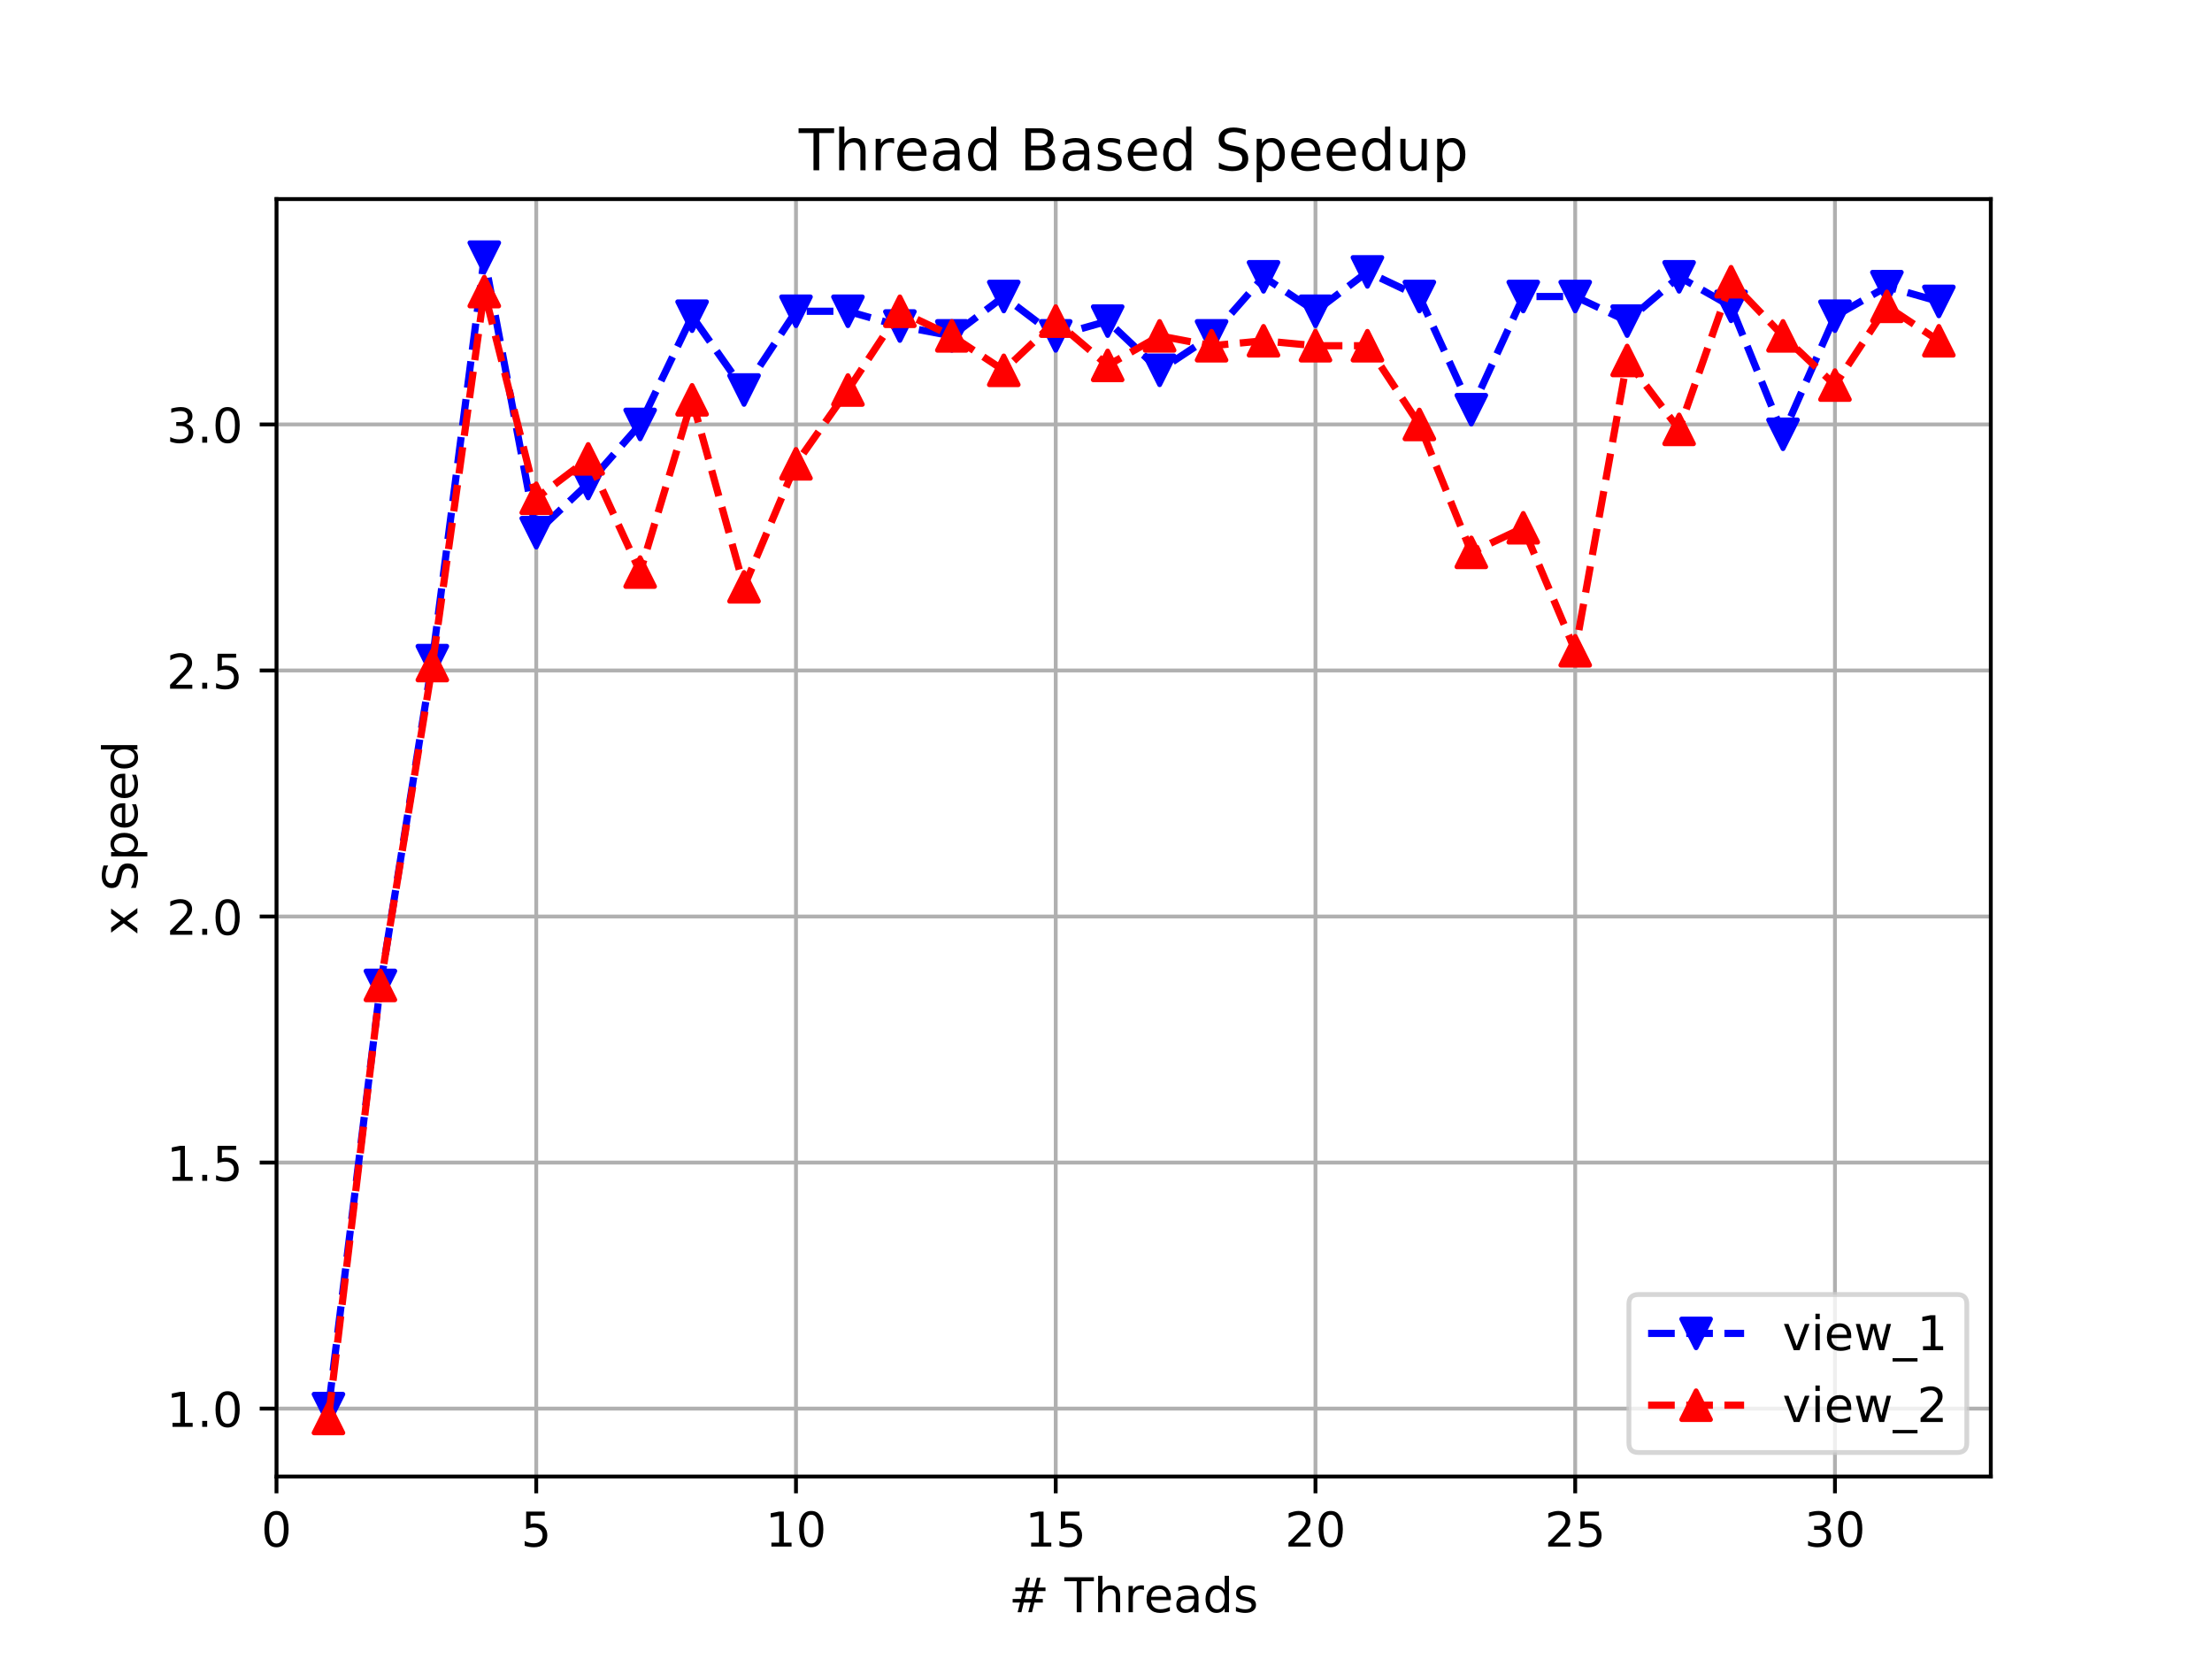<?xml version="1.0" encoding="utf-8" standalone="no"?>
<!DOCTYPE svg PUBLIC "-//W3C//DTD SVG 1.1//EN"
  "http://www.w3.org/Graphics/SVG/1.1/DTD/svg11.dtd">
<!-- Created with matplotlib (https://matplotlib.org/) -->
<svg height="345.6pt" version="1.1" viewBox="0 0 460.8 345.6" width="460.8pt" xmlns="http://www.w3.org/2000/svg" xmlns:xlink="http://www.w3.org/1999/xlink">
 <defs>
  <style type="text/css">
*{stroke-linecap:butt;stroke-linejoin:round;}
  </style>
 </defs>
 <g id="figure_1">
  <g id="patch_1">
   <path d="M 0 345.6 
L 460.8 345.6 
L 460.8 0 
L 0 0 
z
" style="fill:#ffffff;"/>
  </g>
  <g id="axes_1">
   <g id="patch_2">
    <path d="M 57.6 307.584 
L 414.72 307.584 
L 414.72 41.472 
L 57.6 41.472 
z
" style="fill:#ffffff;"/>
   </g>
   <g id="matplotlib.axis_1">
    <g id="xtick_1">
     <g id="line2d_1">
      <path clip-path="url(#pf35f17a733)" d="M 57.6 307.584 
L 57.6 41.472 
" style="fill:none;stroke:#b0b0b0;stroke-linecap:square;stroke-width:0.8;"/>
     </g>
     <g id="line2d_2">
      <defs>
       <path d="M 0 0 
L 0 3.5 
" id="m26d20f71cd" style="stroke:#000000;stroke-width:0.8;"/>
      </defs>
      <g>
       <use style="stroke:#000000;stroke-width:0.8;" x="57.6" xlink:href="#m26d20f71cd" y="307.584"/>
      </g>
     </g>
     <g id="text_1">
      <!-- 0 -->
      <defs>
       <path d="M 31.781 66.406 
Q 24.172 66.406 20.328 58.906 
Q 16.5 51.422 16.5 36.375 
Q 16.5 21.391 20.328 13.891 
Q 24.172 6.391 31.781 6.391 
Q 39.453 6.391 43.281 13.891 
Q 47.125 21.391 47.125 36.375 
Q 47.125 51.422 43.281 58.906 
Q 39.453 66.406 31.781 66.406 
z
M 31.781 74.219 
Q 44.047 74.219 50.516 64.516 
Q 56.984 54.828 56.984 36.375 
Q 56.984 17.969 50.516 8.266 
Q 44.047 -1.422 31.781 -1.422 
Q 19.531 -1.422 13.062 8.266 
Q 6.594 17.969 6.594 36.375 
Q 6.594 54.828 13.062 64.516 
Q 19.531 74.219 31.781 74.219 
z
" id="DejaVuSans-48"/>
      </defs>
      <g transform="translate(54.419 322.182)scale(0.1 -0.1)">
       <use xlink:href="#DejaVuSans-48"/>
      </g>
     </g>
    </g>
    <g id="xtick_2">
     <g id="line2d_3">
      <path clip-path="url(#pf35f17a733)" d="M 111.709 307.584 
L 111.709 41.472 
" style="fill:none;stroke:#b0b0b0;stroke-linecap:square;stroke-width:0.8;"/>
     </g>
     <g id="line2d_4">
      <g>
       <use style="stroke:#000000;stroke-width:0.8;" x="111.709" xlink:href="#m26d20f71cd" y="307.584"/>
      </g>
     </g>
     <g id="text_2">
      <!-- 5 -->
      <defs>
       <path d="M 10.797 72.906 
L 49.516 72.906 
L 49.516 64.594 
L 19.828 64.594 
L 19.828 46.734 
Q 21.969 47.469 24.109 47.828 
Q 26.266 48.188 28.422 48.188 
Q 40.625 48.188 47.75 41.5 
Q 54.891 34.812 54.891 23.391 
Q 54.891 11.625 47.562 5.094 
Q 40.234 -1.422 26.906 -1.422 
Q 22.312 -1.422 17.547 -0.641 
Q 12.797 0.141 7.719 1.703 
L 7.719 11.625 
Q 12.109 9.234 16.797 8.062 
Q 21.484 6.891 26.703 6.891 
Q 35.156 6.891 40.078 11.328 
Q 45.016 15.766 45.016 23.391 
Q 45.016 31 40.078 35.438 
Q 35.156 39.891 26.703 39.891 
Q 22.75 39.891 18.812 39.016 
Q 14.891 38.141 10.797 36.281 
z
" id="DejaVuSans-53"/>
      </defs>
      <g transform="translate(108.528 322.182)scale(0.1 -0.1)">
       <use xlink:href="#DejaVuSans-53"/>
      </g>
     </g>
    </g>
    <g id="xtick_3">
     <g id="line2d_5">
      <path clip-path="url(#pf35f17a733)" d="M 165.818 307.584 
L 165.818 41.472 
" style="fill:none;stroke:#b0b0b0;stroke-linecap:square;stroke-width:0.8;"/>
     </g>
     <g id="line2d_6">
      <g>
       <use style="stroke:#000000;stroke-width:0.8;" x="165.818" xlink:href="#m26d20f71cd" y="307.584"/>
      </g>
     </g>
     <g id="text_3">
      <!-- 10 -->
      <defs>
       <path d="M 12.406 8.297 
L 28.516 8.297 
L 28.516 63.922 
L 10.984 60.406 
L 10.984 69.391 
L 28.422 72.906 
L 38.281 72.906 
L 38.281 8.297 
L 54.391 8.297 
L 54.391 0 
L 12.406 0 
z
" id="DejaVuSans-49"/>
      </defs>
      <g transform="translate(159.456 322.182)scale(0.1 -0.1)">
       <use xlink:href="#DejaVuSans-49"/>
       <use x="63.623" xlink:href="#DejaVuSans-48"/>
      </g>
     </g>
    </g>
    <g id="xtick_4">
     <g id="line2d_7">
      <path clip-path="url(#pf35f17a733)" d="M 219.927 307.584 
L 219.927 41.472 
" style="fill:none;stroke:#b0b0b0;stroke-linecap:square;stroke-width:0.8;"/>
     </g>
     <g id="line2d_8">
      <g>
       <use style="stroke:#000000;stroke-width:0.8;" x="219.927" xlink:href="#m26d20f71cd" y="307.584"/>
      </g>
     </g>
     <g id="text_4">
      <!-- 15 -->
      <g transform="translate(213.565 322.182)scale(0.1 -0.1)">
       <use xlink:href="#DejaVuSans-49"/>
       <use x="63.623" xlink:href="#DejaVuSans-53"/>
      </g>
     </g>
    </g>
    <g id="xtick_5">
     <g id="line2d_9">
      <path clip-path="url(#pf35f17a733)" d="M 274.036 307.584 
L 274.036 41.472 
" style="fill:none;stroke:#b0b0b0;stroke-linecap:square;stroke-width:0.8;"/>
     </g>
     <g id="line2d_10">
      <g>
       <use style="stroke:#000000;stroke-width:0.8;" x="274.036" xlink:href="#m26d20f71cd" y="307.584"/>
      </g>
     </g>
     <g id="text_5">
      <!-- 20 -->
      <defs>
       <path d="M 19.188 8.297 
L 53.609 8.297 
L 53.609 0 
L 7.328 0 
L 7.328 8.297 
Q 12.938 14.109 22.625 23.891 
Q 32.328 33.688 34.812 36.531 
Q 39.547 41.844 41.422 45.531 
Q 43.312 49.219 43.312 52.781 
Q 43.312 58.594 39.234 62.25 
Q 35.156 65.922 28.609 65.922 
Q 23.969 65.922 18.812 64.312 
Q 13.672 62.703 7.812 59.422 
L 7.812 69.391 
Q 13.766 71.781 18.938 73 
Q 24.125 74.219 28.422 74.219 
Q 39.75 74.219 46.484 68.547 
Q 53.219 62.891 53.219 53.422 
Q 53.219 48.922 51.531 44.891 
Q 49.859 40.875 45.406 35.406 
Q 44.188 33.984 37.641 27.219 
Q 31.109 20.453 19.188 8.297 
z
" id="DejaVuSans-50"/>
      </defs>
      <g transform="translate(267.674 322.182)scale(0.1 -0.1)">
       <use xlink:href="#DejaVuSans-50"/>
       <use x="63.623" xlink:href="#DejaVuSans-48"/>
      </g>
     </g>
    </g>
    <g id="xtick_6">
     <g id="line2d_11">
      <path clip-path="url(#pf35f17a733)" d="M 328.145 307.584 
L 328.145 41.472 
" style="fill:none;stroke:#b0b0b0;stroke-linecap:square;stroke-width:0.8;"/>
     </g>
     <g id="line2d_12">
      <g>
       <use style="stroke:#000000;stroke-width:0.8;" x="328.145" xlink:href="#m26d20f71cd" y="307.584"/>
      </g>
     </g>
     <g id="text_6">
      <!-- 25 -->
      <g transform="translate(321.783 322.182)scale(0.1 -0.1)">
       <use xlink:href="#DejaVuSans-50"/>
       <use x="63.623" xlink:href="#DejaVuSans-53"/>
      </g>
     </g>
    </g>
    <g id="xtick_7">
     <g id="line2d_13">
      <path clip-path="url(#pf35f17a733)" d="M 382.255 307.584 
L 382.255 41.472 
" style="fill:none;stroke:#b0b0b0;stroke-linecap:square;stroke-width:0.8;"/>
     </g>
     <g id="line2d_14">
      <g>
       <use style="stroke:#000000;stroke-width:0.8;" x="382.255" xlink:href="#m26d20f71cd" y="307.584"/>
      </g>
     </g>
     <g id="text_7">
      <!-- 30 -->
      <defs>
       <path d="M 40.578 39.312 
Q 47.656 37.797 51.625 33 
Q 55.609 28.219 55.609 21.188 
Q 55.609 10.406 48.188 4.484 
Q 40.766 -1.422 27.094 -1.422 
Q 22.516 -1.422 17.656 -0.516 
Q 12.797 0.391 7.625 2.203 
L 7.625 11.719 
Q 11.719 9.328 16.594 8.109 
Q 21.484 6.891 26.812 6.891 
Q 36.078 6.891 40.938 10.547 
Q 45.797 14.203 45.797 21.188 
Q 45.797 27.641 41.281 31.266 
Q 36.766 34.906 28.719 34.906 
L 20.219 34.906 
L 20.219 43.016 
L 29.109 43.016 
Q 36.375 43.016 40.234 45.922 
Q 44.094 48.828 44.094 54.297 
Q 44.094 59.906 40.109 62.906 
Q 36.141 65.922 28.719 65.922 
Q 24.656 65.922 20.016 65.031 
Q 15.375 64.156 9.812 62.312 
L 9.812 71.094 
Q 15.438 72.656 20.344 73.438 
Q 25.25 74.219 29.594 74.219 
Q 40.828 74.219 47.359 69.109 
Q 53.906 64.016 53.906 55.328 
Q 53.906 49.266 50.438 45.094 
Q 46.969 40.922 40.578 39.312 
z
" id="DejaVuSans-51"/>
      </defs>
      <g transform="translate(375.892 322.182)scale(0.1 -0.1)">
       <use xlink:href="#DejaVuSans-51"/>
       <use x="63.623" xlink:href="#DejaVuSans-48"/>
      </g>
     </g>
    </g>
    <g id="text_8">
     <!-- # Threads -->
     <defs>
      <path d="M 51.125 44 
L 36.922 44 
L 32.812 27.688 
L 47.125 27.688 
z
M 43.797 71.781 
L 38.719 51.516 
L 52.984 51.516 
L 58.109 71.781 
L 65.922 71.781 
L 60.891 51.516 
L 76.125 51.516 
L 76.125 44 
L 58.984 44 
L 54.984 27.688 
L 70.516 27.688 
L 70.516 20.219 
L 53.078 20.219 
L 48 0 
L 40.188 0 
L 45.219 20.219 
L 30.906 20.219 
L 25.875 0 
L 18.016 0 
L 23.094 20.219 
L 7.719 20.219 
L 7.719 27.688 
L 24.906 27.688 
L 29 44 
L 13.281 44 
L 13.281 51.516 
L 30.906 51.516 
L 35.891 71.781 
z
" id="DejaVuSans-35"/>
      <path id="DejaVuSans-32"/>
      <path d="M -0.297 72.906 
L 61.375 72.906 
L 61.375 64.594 
L 35.5 64.594 
L 35.5 0 
L 25.594 0 
L 25.594 64.594 
L -0.297 64.594 
z
" id="DejaVuSans-84"/>
      <path d="M 54.891 33.016 
L 54.891 0 
L 45.906 0 
L 45.906 32.719 
Q 45.906 40.484 42.875 44.328 
Q 39.844 48.188 33.797 48.188 
Q 26.516 48.188 22.312 43.547 
Q 18.109 38.922 18.109 30.906 
L 18.109 0 
L 9.078 0 
L 9.078 75.984 
L 18.109 75.984 
L 18.109 46.188 
Q 21.344 51.125 25.703 53.562 
Q 30.078 56 35.797 56 
Q 45.219 56 50.047 50.172 
Q 54.891 44.344 54.891 33.016 
z
" id="DejaVuSans-104"/>
      <path d="M 41.109 46.297 
Q 39.594 47.172 37.812 47.578 
Q 36.031 48 33.891 48 
Q 26.266 48 22.188 43.047 
Q 18.109 38.094 18.109 28.812 
L 18.109 0 
L 9.078 0 
L 9.078 54.688 
L 18.109 54.688 
L 18.109 46.188 
Q 20.953 51.172 25.484 53.578 
Q 30.031 56 36.531 56 
Q 37.453 56 38.578 55.875 
Q 39.703 55.766 41.062 55.516 
z
" id="DejaVuSans-114"/>
      <path d="M 56.203 29.594 
L 56.203 25.203 
L 14.891 25.203 
Q 15.484 15.922 20.484 11.062 
Q 25.484 6.203 34.422 6.203 
Q 39.594 6.203 44.453 7.469 
Q 49.312 8.734 54.109 11.281 
L 54.109 2.781 
Q 49.266 0.734 44.188 -0.344 
Q 39.109 -1.422 33.891 -1.422 
Q 20.797 -1.422 13.156 6.188 
Q 5.516 13.812 5.516 26.812 
Q 5.516 40.234 12.766 48.109 
Q 20.016 56 32.328 56 
Q 43.359 56 49.781 48.891 
Q 56.203 41.797 56.203 29.594 
z
M 47.219 32.234 
Q 47.125 39.594 43.094 43.984 
Q 39.062 48.391 32.422 48.391 
Q 24.906 48.391 20.391 44.141 
Q 15.875 39.891 15.188 32.172 
z
" id="DejaVuSans-101"/>
      <path d="M 34.281 27.484 
Q 23.391 27.484 19.188 25 
Q 14.984 22.516 14.984 16.5 
Q 14.984 11.719 18.141 8.906 
Q 21.297 6.109 26.703 6.109 
Q 34.188 6.109 38.703 11.406 
Q 43.219 16.703 43.219 25.484 
L 43.219 27.484 
z
M 52.203 31.203 
L 52.203 0 
L 43.219 0 
L 43.219 8.297 
Q 40.141 3.328 35.547 0.953 
Q 30.953 -1.422 24.312 -1.422 
Q 15.922 -1.422 10.953 3.297 
Q 6 8.016 6 15.922 
Q 6 25.141 12.172 29.828 
Q 18.359 34.516 30.609 34.516 
L 43.219 34.516 
L 43.219 35.406 
Q 43.219 41.609 39.141 45 
Q 35.062 48.391 27.688 48.391 
Q 23 48.391 18.547 47.266 
Q 14.109 46.141 10.016 43.891 
L 10.016 52.203 
Q 14.938 54.109 19.578 55.047 
Q 24.219 56 28.609 56 
Q 40.484 56 46.344 49.844 
Q 52.203 43.703 52.203 31.203 
z
" id="DejaVuSans-97"/>
      <path d="M 45.406 46.391 
L 45.406 75.984 
L 54.391 75.984 
L 54.391 0 
L 45.406 0 
L 45.406 8.203 
Q 42.578 3.328 38.25 0.953 
Q 33.938 -1.422 27.875 -1.422 
Q 17.969 -1.422 11.734 6.484 
Q 5.516 14.406 5.516 27.297 
Q 5.516 40.188 11.734 48.094 
Q 17.969 56 27.875 56 
Q 33.938 56 38.25 53.625 
Q 42.578 51.266 45.406 46.391 
z
M 14.797 27.297 
Q 14.797 17.391 18.875 11.75 
Q 22.953 6.109 30.078 6.109 
Q 37.203 6.109 41.297 11.75 
Q 45.406 17.391 45.406 27.297 
Q 45.406 37.203 41.297 42.844 
Q 37.203 48.484 30.078 48.484 
Q 22.953 48.484 18.875 42.844 
Q 14.797 37.203 14.797 27.297 
z
" id="DejaVuSans-100"/>
      <path d="M 44.281 53.078 
L 44.281 44.578 
Q 40.484 46.531 36.375 47.5 
Q 32.281 48.484 27.875 48.484 
Q 21.188 48.484 17.844 46.438 
Q 14.5 44.391 14.5 40.281 
Q 14.5 37.156 16.891 35.375 
Q 19.281 33.594 26.516 31.984 
L 29.594 31.297 
Q 39.156 29.25 43.188 25.516 
Q 47.219 21.781 47.219 15.094 
Q 47.219 7.469 41.188 3.016 
Q 35.156 -1.422 24.609 -1.422 
Q 20.219 -1.422 15.453 -0.562 
Q 10.688 0.297 5.422 2 
L 5.422 11.281 
Q 10.406 8.688 15.234 7.391 
Q 20.062 6.109 24.812 6.109 
Q 31.156 6.109 34.562 8.281 
Q 37.984 10.453 37.984 14.406 
Q 37.984 18.062 35.516 20.016 
Q 33.062 21.969 24.703 23.781 
L 21.578 24.516 
Q 13.234 26.266 9.516 29.906 
Q 5.812 33.547 5.812 39.891 
Q 5.812 47.609 11.281 51.797 
Q 16.75 56 26.812 56 
Q 31.781 56 36.172 55.266 
Q 40.578 54.547 44.281 53.078 
z
" id="DejaVuSans-115"/>
     </defs>
     <g transform="translate(210.185 335.861)scale(0.1 -0.1)">
      <use xlink:href="#DejaVuSans-35"/>
      <use x="83.789" xlink:href="#DejaVuSans-32"/>
      <use x="115.576" xlink:href="#DejaVuSans-84"/>
      <use x="176.66" xlink:href="#DejaVuSans-104"/>
      <use x="240.039" xlink:href="#DejaVuSans-114"/>
      <use x="281.121" xlink:href="#DejaVuSans-101"/>
      <use x="342.645" xlink:href="#DejaVuSans-97"/>
      <use x="403.924" xlink:href="#DejaVuSans-100"/>
      <use x="467.4" xlink:href="#DejaVuSans-115"/>
     </g>
    </g>
   </g>
   <g id="matplotlib.axis_2">
    <g id="ytick_1">
     <g id="line2d_15">
      <path clip-path="url(#pf35f17a733)" d="M 57.6 293.438 
L 414.72 293.438 
" style="fill:none;stroke:#b0b0b0;stroke-linecap:square;stroke-width:0.8;"/>
     </g>
     <g id="line2d_16">
      <defs>
       <path d="M 0 0 
L -3.5 0 
" id="m15c0743ade" style="stroke:#000000;stroke-width:0.8;"/>
      </defs>
      <g>
       <use style="stroke:#000000;stroke-width:0.8;" x="57.6" xlink:href="#m15c0743ade" y="293.438"/>
      </g>
     </g>
     <g id="text_9">
      <!-- 1.0 -->
      <defs>
       <path d="M 10.688 12.406 
L 21 12.406 
L 21 0 
L 10.688 0 
z
" id="DejaVuSans-46"/>
      </defs>
      <g transform="translate(34.697 297.237)scale(0.1 -0.1)">
       <use xlink:href="#DejaVuSans-49"/>
       <use x="63.623" xlink:href="#DejaVuSans-46"/>
       <use x="95.41" xlink:href="#DejaVuSans-48"/>
      </g>
     </g>
    </g>
    <g id="ytick_2">
     <g id="line2d_17">
      <path clip-path="url(#pf35f17a733)" d="M 57.6 242.184 
L 414.72 242.184 
" style="fill:none;stroke:#b0b0b0;stroke-linecap:square;stroke-width:0.8;"/>
     </g>
     <g id="line2d_18">
      <g>
       <use style="stroke:#000000;stroke-width:0.8;" x="57.6" xlink:href="#m15c0743ade" y="242.184"/>
      </g>
     </g>
     <g id="text_10">
      <!-- 1.5 -->
      <g transform="translate(34.697 245.983)scale(0.1 -0.1)">
       <use xlink:href="#DejaVuSans-49"/>
       <use x="63.623" xlink:href="#DejaVuSans-46"/>
       <use x="95.41" xlink:href="#DejaVuSans-53"/>
      </g>
     </g>
    </g>
    <g id="ytick_3">
     <g id="line2d_19">
      <path clip-path="url(#pf35f17a733)" d="M 57.6 190.929 
L 414.72 190.929 
" style="fill:none;stroke:#b0b0b0;stroke-linecap:square;stroke-width:0.8;"/>
     </g>
     <g id="line2d_20">
      <g>
       <use style="stroke:#000000;stroke-width:0.8;" x="57.6" xlink:href="#m15c0743ade" y="190.929"/>
      </g>
     </g>
     <g id="text_11">
      <!-- 2.0 -->
      <g transform="translate(34.697 194.729)scale(0.1 -0.1)">
       <use xlink:href="#DejaVuSans-50"/>
       <use x="63.623" xlink:href="#DejaVuSans-46"/>
       <use x="95.41" xlink:href="#DejaVuSans-48"/>
      </g>
     </g>
    </g>
    <g id="ytick_4">
     <g id="line2d_21">
      <path clip-path="url(#pf35f17a733)" d="M 57.6 139.675 
L 414.72 139.675 
" style="fill:none;stroke:#b0b0b0;stroke-linecap:square;stroke-width:0.8;"/>
     </g>
     <g id="line2d_22">
      <g>
       <use style="stroke:#000000;stroke-width:0.8;" x="57.6" xlink:href="#m15c0743ade" y="139.675"/>
      </g>
     </g>
     <g id="text_12">
      <!-- 2.5 -->
      <g transform="translate(34.697 143.474)scale(0.1 -0.1)">
       <use xlink:href="#DejaVuSans-50"/>
       <use x="63.623" xlink:href="#DejaVuSans-46"/>
       <use x="95.41" xlink:href="#DejaVuSans-53"/>
      </g>
     </g>
    </g>
    <g id="ytick_5">
     <g id="line2d_23">
      <path clip-path="url(#pf35f17a733)" d="M 57.6 88.421 
L 414.72 88.421 
" style="fill:none;stroke:#b0b0b0;stroke-linecap:square;stroke-width:0.8;"/>
     </g>
     <g id="line2d_24">
      <g>
       <use style="stroke:#000000;stroke-width:0.8;" x="57.6" xlink:href="#m15c0743ade" y="88.421"/>
      </g>
     </g>
     <g id="text_13">
      <!-- 3.0 -->
      <g transform="translate(34.697 92.22)scale(0.1 -0.1)">
       <use xlink:href="#DejaVuSans-51"/>
       <use x="63.623" xlink:href="#DejaVuSans-46"/>
       <use x="95.41" xlink:href="#DejaVuSans-48"/>
      </g>
     </g>
    </g>
    <g id="text_14">
     <!-- x Speed -->
     <defs>
      <path d="M 54.891 54.688 
L 35.109 28.078 
L 55.906 0 
L 45.312 0 
L 29.391 21.484 
L 13.484 0 
L 2.875 0 
L 24.125 28.609 
L 4.688 54.688 
L 15.281 54.688 
L 29.781 35.203 
L 44.281 54.688 
z
" id="DejaVuSans-120"/>
      <path d="M 53.516 70.516 
L 53.516 60.891 
Q 47.906 63.578 42.922 64.891 
Q 37.938 66.219 33.297 66.219 
Q 25.25 66.219 20.875 63.094 
Q 16.5 59.969 16.5 54.203 
Q 16.5 49.359 19.406 46.891 
Q 22.312 44.438 30.422 42.922 
L 36.375 41.703 
Q 47.406 39.594 52.656 34.297 
Q 57.906 29 57.906 20.125 
Q 57.906 9.516 50.797 4.047 
Q 43.703 -1.422 29.984 -1.422 
Q 24.812 -1.422 18.969 -0.25 
Q 13.141 0.922 6.891 3.219 
L 6.891 13.375 
Q 12.891 10.016 18.656 8.297 
Q 24.422 6.594 29.984 6.594 
Q 38.422 6.594 43.016 9.906 
Q 47.609 13.234 47.609 19.391 
Q 47.609 24.75 44.312 27.781 
Q 41.016 30.812 33.5 32.328 
L 27.484 33.5 
Q 16.453 35.688 11.516 40.375 
Q 6.594 45.062 6.594 53.422 
Q 6.594 63.094 13.406 68.656 
Q 20.219 74.219 32.172 74.219 
Q 37.312 74.219 42.625 73.281 
Q 47.953 72.359 53.516 70.516 
z
" id="DejaVuSans-83"/>
      <path d="M 18.109 8.203 
L 18.109 -20.797 
L 9.078 -20.797 
L 9.078 54.688 
L 18.109 54.688 
L 18.109 46.391 
Q 20.953 51.266 25.266 53.625 
Q 29.594 56 35.594 56 
Q 45.562 56 51.781 48.094 
Q 58.016 40.188 58.016 27.297 
Q 58.016 14.406 51.781 6.484 
Q 45.562 -1.422 35.594 -1.422 
Q 29.594 -1.422 25.266 0.953 
Q 20.953 3.328 18.109 8.203 
z
M 48.688 27.297 
Q 48.688 37.203 44.609 42.844 
Q 40.531 48.484 33.406 48.484 
Q 26.266 48.484 22.188 42.844 
Q 18.109 37.203 18.109 27.297 
Q 18.109 17.391 22.188 11.75 
Q 26.266 6.109 33.406 6.109 
Q 40.531 6.109 44.609 11.75 
Q 48.688 17.391 48.688 27.297 
z
" id="DejaVuSans-112"/>
     </defs>
     <g transform="translate(28.617 194.752)rotate(-90)scale(0.1 -0.1)">
      <use xlink:href="#DejaVuSans-120"/>
      <use x="59.18" xlink:href="#DejaVuSans-32"/>
      <use x="90.967" xlink:href="#DejaVuSans-83"/>
      <use x="154.443" xlink:href="#DejaVuSans-112"/>
      <use x="217.92" xlink:href="#DejaVuSans-101"/>
      <use x="279.443" xlink:href="#DejaVuSans-101"/>
      <use x="340.967" xlink:href="#DejaVuSans-100"/>
     </g>
    </g>
   </g>
   <g id="line2d_25">
    <path clip-path="url(#pf35f17a733)" d="M 68.422 293.438 
L 79.244 205.281 
L 90.065 137.625 
L 100.887 53.568 
L 111.709 110.973 
L 122.531 100.722 
L 133.353 88.421 
L 144.175 65.869 
L 154.996 81.245 
L 165.818 64.844 
L 176.64 64.844 
L 187.462 67.919 
L 198.284 69.969 
L 209.105 61.769 
L 219.927 69.969 
L 230.749 66.894 
L 241.571 77.145 
L 252.393 69.969 
L 263.215 57.668 
L 274.036 64.844 
L 284.858 56.643 
L 295.68 61.769 
L 306.502 85.346 
L 317.324 61.769 
L 328.145 61.769 
L 338.967 66.894 
L 349.789 57.668 
L 360.611 63.819 
L 371.433 90.471 
L 382.255 65.869 
L 393.076 59.719 
L 403.898 62.794 
" style="fill:none;stroke:#0000ff;stroke-dasharray:5.55,2.4;stroke-dashoffset:0;stroke-width:1.5;"/>
    <defs>
     <path d="M -0 3 
L 3 -3 
L -3 -3 
z
" id="m55e5aad09c" style="stroke:#0000ff;stroke-linejoin:miter;"/>
    </defs>
    <g clip-path="url(#pf35f17a733)">
     <use style="fill:#0000ff;stroke:#0000ff;stroke-linejoin:miter;" x="68.422" xlink:href="#m55e5aad09c" y="293.438"/>
     <use style="fill:#0000ff;stroke:#0000ff;stroke-linejoin:miter;" x="79.244" xlink:href="#m55e5aad09c" y="205.281"/>
     <use style="fill:#0000ff;stroke:#0000ff;stroke-linejoin:miter;" x="90.065" xlink:href="#m55e5aad09c" y="137.625"/>
     <use style="fill:#0000ff;stroke:#0000ff;stroke-linejoin:miter;" x="100.887" xlink:href="#m55e5aad09c" y="53.568"/>
     <use style="fill:#0000ff;stroke:#0000ff;stroke-linejoin:miter;" x="111.709" xlink:href="#m55e5aad09c" y="110.973"/>
     <use style="fill:#0000ff;stroke:#0000ff;stroke-linejoin:miter;" x="122.531" xlink:href="#m55e5aad09c" y="100.722"/>
     <use style="fill:#0000ff;stroke:#0000ff;stroke-linejoin:miter;" x="133.353" xlink:href="#m55e5aad09c" y="88.421"/>
     <use style="fill:#0000ff;stroke:#0000ff;stroke-linejoin:miter;" x="144.175" xlink:href="#m55e5aad09c" y="65.869"/>
     <use style="fill:#0000ff;stroke:#0000ff;stroke-linejoin:miter;" x="154.996" xlink:href="#m55e5aad09c" y="81.245"/>
     <use style="fill:#0000ff;stroke:#0000ff;stroke-linejoin:miter;" x="165.818" xlink:href="#m55e5aad09c" y="64.844"/>
     <use style="fill:#0000ff;stroke:#0000ff;stroke-linejoin:miter;" x="176.64" xlink:href="#m55e5aad09c" y="64.844"/>
     <use style="fill:#0000ff;stroke:#0000ff;stroke-linejoin:miter;" x="187.462" xlink:href="#m55e5aad09c" y="67.919"/>
     <use style="fill:#0000ff;stroke:#0000ff;stroke-linejoin:miter;" x="198.284" xlink:href="#m55e5aad09c" y="69.969"/>
     <use style="fill:#0000ff;stroke:#0000ff;stroke-linejoin:miter;" x="209.105" xlink:href="#m55e5aad09c" y="61.769"/>
     <use style="fill:#0000ff;stroke:#0000ff;stroke-linejoin:miter;" x="219.927" xlink:href="#m55e5aad09c" y="69.969"/>
     <use style="fill:#0000ff;stroke:#0000ff;stroke-linejoin:miter;" x="230.749" xlink:href="#m55e5aad09c" y="66.894"/>
     <use style="fill:#0000ff;stroke:#0000ff;stroke-linejoin:miter;" x="241.571" xlink:href="#m55e5aad09c" y="77.145"/>
     <use style="fill:#0000ff;stroke:#0000ff;stroke-linejoin:miter;" x="252.393" xlink:href="#m55e5aad09c" y="69.969"/>
     <use style="fill:#0000ff;stroke:#0000ff;stroke-linejoin:miter;" x="263.215" xlink:href="#m55e5aad09c" y="57.668"/>
     <use style="fill:#0000ff;stroke:#0000ff;stroke-linejoin:miter;" x="274.036" xlink:href="#m55e5aad09c" y="64.844"/>
     <use style="fill:#0000ff;stroke:#0000ff;stroke-linejoin:miter;" x="284.858" xlink:href="#m55e5aad09c" y="56.643"/>
     <use style="fill:#0000ff;stroke:#0000ff;stroke-linejoin:miter;" x="295.68" xlink:href="#m55e5aad09c" y="61.769"/>
     <use style="fill:#0000ff;stroke:#0000ff;stroke-linejoin:miter;" x="306.502" xlink:href="#m55e5aad09c" y="85.346"/>
     <use style="fill:#0000ff;stroke:#0000ff;stroke-linejoin:miter;" x="317.324" xlink:href="#m55e5aad09c" y="61.769"/>
     <use style="fill:#0000ff;stroke:#0000ff;stroke-linejoin:miter;" x="328.145" xlink:href="#m55e5aad09c" y="61.769"/>
     <use style="fill:#0000ff;stroke:#0000ff;stroke-linejoin:miter;" x="338.967" xlink:href="#m55e5aad09c" y="66.894"/>
     <use style="fill:#0000ff;stroke:#0000ff;stroke-linejoin:miter;" x="349.789" xlink:href="#m55e5aad09c" y="57.668"/>
     <use style="fill:#0000ff;stroke:#0000ff;stroke-linejoin:miter;" x="360.611" xlink:href="#m55e5aad09c" y="63.819"/>
     <use style="fill:#0000ff;stroke:#0000ff;stroke-linejoin:miter;" x="371.433" xlink:href="#m55e5aad09c" y="90.471"/>
     <use style="fill:#0000ff;stroke:#0000ff;stroke-linejoin:miter;" x="382.255" xlink:href="#m55e5aad09c" y="65.869"/>
     <use style="fill:#0000ff;stroke:#0000ff;stroke-linejoin:miter;" x="393.076" xlink:href="#m55e5aad09c" y="59.719"/>
     <use style="fill:#0000ff;stroke:#0000ff;stroke-linejoin:miter;" x="403.898" xlink:href="#m55e5aad09c" y="62.794"/>
    </g>
   </g>
   <g id="line2d_26">
    <path clip-path="url(#pf35f17a733)" d="M 68.422 295.488 
L 79.244 205.281 
L 90.065 138.65 
L 100.887 60.744 
L 111.709 103.797 
L 122.531 95.596 
L 133.353 119.173 
L 144.175 83.295 
L 154.996 122.249 
L 165.818 96.622 
L 176.64 81.245 
L 187.462 64.844 
L 198.284 69.969 
L 209.105 77.145 
L 219.927 66.894 
L 230.749 76.12 
L 241.571 69.969 
L 252.393 72.02 
L 263.215 70.994 
L 274.036 72.02 
L 284.858 72.02 
L 295.68 88.421 
L 306.502 115.073 
L 317.324 109.948 
L 328.145 135.575 
L 338.967 75.095 
L 349.789 89.446 
L 360.611 58.693 
L 371.433 69.969 
L 382.255 80.22 
L 393.076 63.819 
L 403.898 70.994 
" style="fill:none;stroke:#ff0000;stroke-dasharray:5.55,2.4;stroke-dashoffset:0;stroke-width:1.5;"/>
    <defs>
     <path d="M 0 -3 
L -3 3 
L 3 3 
z
" id="m3ac2bdd919" style="stroke:#ff0000;stroke-linejoin:miter;"/>
    </defs>
    <g clip-path="url(#pf35f17a733)">
     <use style="fill:#ff0000;stroke:#ff0000;stroke-linejoin:miter;" x="68.422" xlink:href="#m3ac2bdd919" y="295.488"/>
     <use style="fill:#ff0000;stroke:#ff0000;stroke-linejoin:miter;" x="79.244" xlink:href="#m3ac2bdd919" y="205.281"/>
     <use style="fill:#ff0000;stroke:#ff0000;stroke-linejoin:miter;" x="90.065" xlink:href="#m3ac2bdd919" y="138.65"/>
     <use style="fill:#ff0000;stroke:#ff0000;stroke-linejoin:miter;" x="100.887" xlink:href="#m3ac2bdd919" y="60.744"/>
     <use style="fill:#ff0000;stroke:#ff0000;stroke-linejoin:miter;" x="111.709" xlink:href="#m3ac2bdd919" y="103.797"/>
     <use style="fill:#ff0000;stroke:#ff0000;stroke-linejoin:miter;" x="122.531" xlink:href="#m3ac2bdd919" y="95.596"/>
     <use style="fill:#ff0000;stroke:#ff0000;stroke-linejoin:miter;" x="133.353" xlink:href="#m3ac2bdd919" y="119.173"/>
     <use style="fill:#ff0000;stroke:#ff0000;stroke-linejoin:miter;" x="144.175" xlink:href="#m3ac2bdd919" y="83.295"/>
     <use style="fill:#ff0000;stroke:#ff0000;stroke-linejoin:miter;" x="154.996" xlink:href="#m3ac2bdd919" y="122.249"/>
     <use style="fill:#ff0000;stroke:#ff0000;stroke-linejoin:miter;" x="165.818" xlink:href="#m3ac2bdd919" y="96.622"/>
     <use style="fill:#ff0000;stroke:#ff0000;stroke-linejoin:miter;" x="176.64" xlink:href="#m3ac2bdd919" y="81.245"/>
     <use style="fill:#ff0000;stroke:#ff0000;stroke-linejoin:miter;" x="187.462" xlink:href="#m3ac2bdd919" y="64.844"/>
     <use style="fill:#ff0000;stroke:#ff0000;stroke-linejoin:miter;" x="198.284" xlink:href="#m3ac2bdd919" y="69.969"/>
     <use style="fill:#ff0000;stroke:#ff0000;stroke-linejoin:miter;" x="209.105" xlink:href="#m3ac2bdd919" y="77.145"/>
     <use style="fill:#ff0000;stroke:#ff0000;stroke-linejoin:miter;" x="219.927" xlink:href="#m3ac2bdd919" y="66.894"/>
     <use style="fill:#ff0000;stroke:#ff0000;stroke-linejoin:miter;" x="230.749" xlink:href="#m3ac2bdd919" y="76.12"/>
     <use style="fill:#ff0000;stroke:#ff0000;stroke-linejoin:miter;" x="241.571" xlink:href="#m3ac2bdd919" y="69.969"/>
     <use style="fill:#ff0000;stroke:#ff0000;stroke-linejoin:miter;" x="252.393" xlink:href="#m3ac2bdd919" y="72.02"/>
     <use style="fill:#ff0000;stroke:#ff0000;stroke-linejoin:miter;" x="263.215" xlink:href="#m3ac2bdd919" y="70.994"/>
     <use style="fill:#ff0000;stroke:#ff0000;stroke-linejoin:miter;" x="274.036" xlink:href="#m3ac2bdd919" y="72.02"/>
     <use style="fill:#ff0000;stroke:#ff0000;stroke-linejoin:miter;" x="284.858" xlink:href="#m3ac2bdd919" y="72.02"/>
     <use style="fill:#ff0000;stroke:#ff0000;stroke-linejoin:miter;" x="295.68" xlink:href="#m3ac2bdd919" y="88.421"/>
     <use style="fill:#ff0000;stroke:#ff0000;stroke-linejoin:miter;" x="306.502" xlink:href="#m3ac2bdd919" y="115.073"/>
     <use style="fill:#ff0000;stroke:#ff0000;stroke-linejoin:miter;" x="317.324" xlink:href="#m3ac2bdd919" y="109.948"/>
     <use style="fill:#ff0000;stroke:#ff0000;stroke-linejoin:miter;" x="328.145" xlink:href="#m3ac2bdd919" y="135.575"/>
     <use style="fill:#ff0000;stroke:#ff0000;stroke-linejoin:miter;" x="338.967" xlink:href="#m3ac2bdd919" y="75.095"/>
     <use style="fill:#ff0000;stroke:#ff0000;stroke-linejoin:miter;" x="349.789" xlink:href="#m3ac2bdd919" y="89.446"/>
     <use style="fill:#ff0000;stroke:#ff0000;stroke-linejoin:miter;" x="360.611" xlink:href="#m3ac2bdd919" y="58.693"/>
     <use style="fill:#ff0000;stroke:#ff0000;stroke-linejoin:miter;" x="371.433" xlink:href="#m3ac2bdd919" y="69.969"/>
     <use style="fill:#ff0000;stroke:#ff0000;stroke-linejoin:miter;" x="382.255" xlink:href="#m3ac2bdd919" y="80.22"/>
     <use style="fill:#ff0000;stroke:#ff0000;stroke-linejoin:miter;" x="393.076" xlink:href="#m3ac2bdd919" y="63.819"/>
     <use style="fill:#ff0000;stroke:#ff0000;stroke-linejoin:miter;" x="403.898" xlink:href="#m3ac2bdd919" y="70.994"/>
    </g>
   </g>
   <g id="patch_3">
    <path d="M 57.6 307.584 
L 57.6 41.472 
" style="fill:none;stroke:#000000;stroke-linecap:square;stroke-linejoin:miter;stroke-width:0.8;"/>
   </g>
   <g id="patch_4">
    <path d="M 414.72 307.584 
L 414.72 41.472 
" style="fill:none;stroke:#000000;stroke-linecap:square;stroke-linejoin:miter;stroke-width:0.8;"/>
   </g>
   <g id="patch_5">
    <path d="M 57.6 307.584 
L 414.72 307.584 
" style="fill:none;stroke:#000000;stroke-linecap:square;stroke-linejoin:miter;stroke-width:0.8;"/>
   </g>
   <g id="patch_6">
    <path d="M 57.6 41.472 
L 414.72 41.472 
" style="fill:none;stroke:#000000;stroke-linecap:square;stroke-linejoin:miter;stroke-width:0.8;"/>
   </g>
   <g id="text_15">
    <!-- Thread Based Speedup -->
    <defs>
     <path d="M 19.672 34.812 
L 19.672 8.109 
L 35.5 8.109 
Q 43.453 8.109 47.281 11.406 
Q 51.125 14.703 51.125 21.484 
Q 51.125 28.328 47.281 31.562 
Q 43.453 34.812 35.5 34.812 
z
M 19.672 64.797 
L 19.672 42.828 
L 34.281 42.828 
Q 41.5 42.828 45.031 45.531 
Q 48.578 48.25 48.578 53.812 
Q 48.578 59.328 45.031 62.062 
Q 41.5 64.797 34.281 64.797 
z
M 9.812 72.906 
L 35.016 72.906 
Q 46.297 72.906 52.391 68.219 
Q 58.5 63.531 58.5 54.891 
Q 58.5 48.188 55.375 44.234 
Q 52.25 40.281 46.188 39.312 
Q 53.469 37.75 57.5 32.781 
Q 61.531 27.828 61.531 20.406 
Q 61.531 10.641 54.891 5.312 
Q 48.25 0 35.984 0 
L 9.812 0 
z
" id="DejaVuSans-66"/>
     <path d="M 8.5 21.578 
L 8.5 54.688 
L 17.484 54.688 
L 17.484 21.922 
Q 17.484 14.156 20.5 10.266 
Q 23.531 6.391 29.594 6.391 
Q 36.859 6.391 41.078 11.031 
Q 45.312 15.672 45.312 23.688 
L 45.312 54.688 
L 54.297 54.688 
L 54.297 0 
L 45.312 0 
L 45.312 8.406 
Q 42.047 3.422 37.719 1 
Q 33.406 -1.422 27.688 -1.422 
Q 18.266 -1.422 13.375 4.438 
Q 8.5 10.297 8.5 21.578 
z
M 31.109 56 
z
" id="DejaVuSans-117"/>
    </defs>
    <g transform="translate(166.394 35.472)scale(0.12 -0.12)">
     <use xlink:href="#DejaVuSans-84"/>
     <use x="61.084" xlink:href="#DejaVuSans-104"/>
     <use x="124.463" xlink:href="#DejaVuSans-114"/>
     <use x="165.545" xlink:href="#DejaVuSans-101"/>
     <use x="227.068" xlink:href="#DejaVuSans-97"/>
     <use x="288.348" xlink:href="#DejaVuSans-100"/>
     <use x="351.824" xlink:href="#DejaVuSans-32"/>
     <use x="383.611" xlink:href="#DejaVuSans-66"/>
     <use x="452.215" xlink:href="#DejaVuSans-97"/>
     <use x="513.494" xlink:href="#DejaVuSans-115"/>
     <use x="565.594" xlink:href="#DejaVuSans-101"/>
     <use x="627.117" xlink:href="#DejaVuSans-100"/>
     <use x="690.594" xlink:href="#DejaVuSans-32"/>
     <use x="722.381" xlink:href="#DejaVuSans-83"/>
     <use x="785.857" xlink:href="#DejaVuSans-112"/>
     <use x="849.334" xlink:href="#DejaVuSans-101"/>
     <use x="910.857" xlink:href="#DejaVuSans-101"/>
     <use x="972.381" xlink:href="#DejaVuSans-100"/>
     <use x="1035.857" xlink:href="#DejaVuSans-117"/>
     <use x="1099.236" xlink:href="#DejaVuSans-112"/>
    </g>
   </g>
   <g id="legend_1">
    <g id="patch_7">
     <path d="M 341.329 302.584 
L 407.72 302.584 
Q 409.72 302.584 409.72 300.584 
L 409.72 271.671 
Q 409.72 269.671 407.72 269.671 
L 341.329 269.671 
Q 339.329 269.671 339.329 271.671 
L 339.329 300.584 
Q 339.329 302.584 341.329 302.584 
z
" style="fill:#ffffff;opacity:0.8;stroke:#cccccc;stroke-linejoin:miter;"/>
    </g>
    <g id="line2d_27">
     <path d="M 343.329 277.77 
L 363.329 277.77 
" style="fill:none;stroke:#0000ff;stroke-dasharray:5.55,2.4;stroke-dashoffset:0;stroke-width:1.5;"/>
    </g>
    <g id="line2d_28">
     <g>
      <use style="fill:#0000ff;stroke:#0000ff;stroke-linejoin:miter;" x="353.329" xlink:href="#m55e5aad09c" y="277.77"/>
     </g>
    </g>
    <g id="text_16">
     <!-- view_1 -->
     <defs>
      <path d="M 2.984 54.688 
L 12.5 54.688 
L 29.594 8.797 
L 46.688 54.688 
L 56.203 54.688 
L 35.688 0 
L 23.484 0 
z
" id="DejaVuSans-118"/>
      <path d="M 9.422 54.688 
L 18.406 54.688 
L 18.406 0 
L 9.422 0 
z
M 9.422 75.984 
L 18.406 75.984 
L 18.406 64.594 
L 9.422 64.594 
z
" id="DejaVuSans-105"/>
      <path d="M 4.203 54.688 
L 13.188 54.688 
L 24.422 12.016 
L 35.594 54.688 
L 46.188 54.688 
L 57.422 12.016 
L 68.609 54.688 
L 77.594 54.688 
L 63.281 0 
L 52.688 0 
L 40.922 44.828 
L 29.109 0 
L 18.5 0 
z
" id="DejaVuSans-119"/>
      <path d="M 50.984 -16.609 
L 50.984 -23.578 
L -0.984 -23.578 
L -0.984 -16.609 
z
" id="DejaVuSans-95"/>
     </defs>
     <g transform="translate(371.329 281.27)scale(0.1 -0.1)">
      <use xlink:href="#DejaVuSans-118"/>
      <use x="59.18" xlink:href="#DejaVuSans-105"/>
      <use x="86.963" xlink:href="#DejaVuSans-101"/>
      <use x="148.486" xlink:href="#DejaVuSans-119"/>
      <use x="230.273" xlink:href="#DejaVuSans-95"/>
      <use x="280.273" xlink:href="#DejaVuSans-49"/>
     </g>
    </g>
    <g id="line2d_29">
     <path d="M 343.329 292.726 
L 363.329 292.726 
" style="fill:none;stroke:#ff0000;stroke-dasharray:5.55,2.4;stroke-dashoffset:0;stroke-width:1.5;"/>
    </g>
    <g id="line2d_30">
     <g>
      <use style="fill:#ff0000;stroke:#ff0000;stroke-linejoin:miter;" x="353.329" xlink:href="#m3ac2bdd919" y="292.726"/>
     </g>
    </g>
    <g id="text_17">
     <!-- view_2 -->
     <g transform="translate(371.329 296.226)scale(0.1 -0.1)">
      <use xlink:href="#DejaVuSans-118"/>
      <use x="59.18" xlink:href="#DejaVuSans-105"/>
      <use x="86.963" xlink:href="#DejaVuSans-101"/>
      <use x="148.486" xlink:href="#DejaVuSans-119"/>
      <use x="230.273" xlink:href="#DejaVuSans-95"/>
      <use x="280.273" xlink:href="#DejaVuSans-50"/>
     </g>
    </g>
   </g>
  </g>
 </g>
 <defs>
  <clipPath id="pf35f17a733">
   <rect height="266.112" width="357.12" x="57.6" y="41.472"/>
  </clipPath>
 </defs>
</svg>
